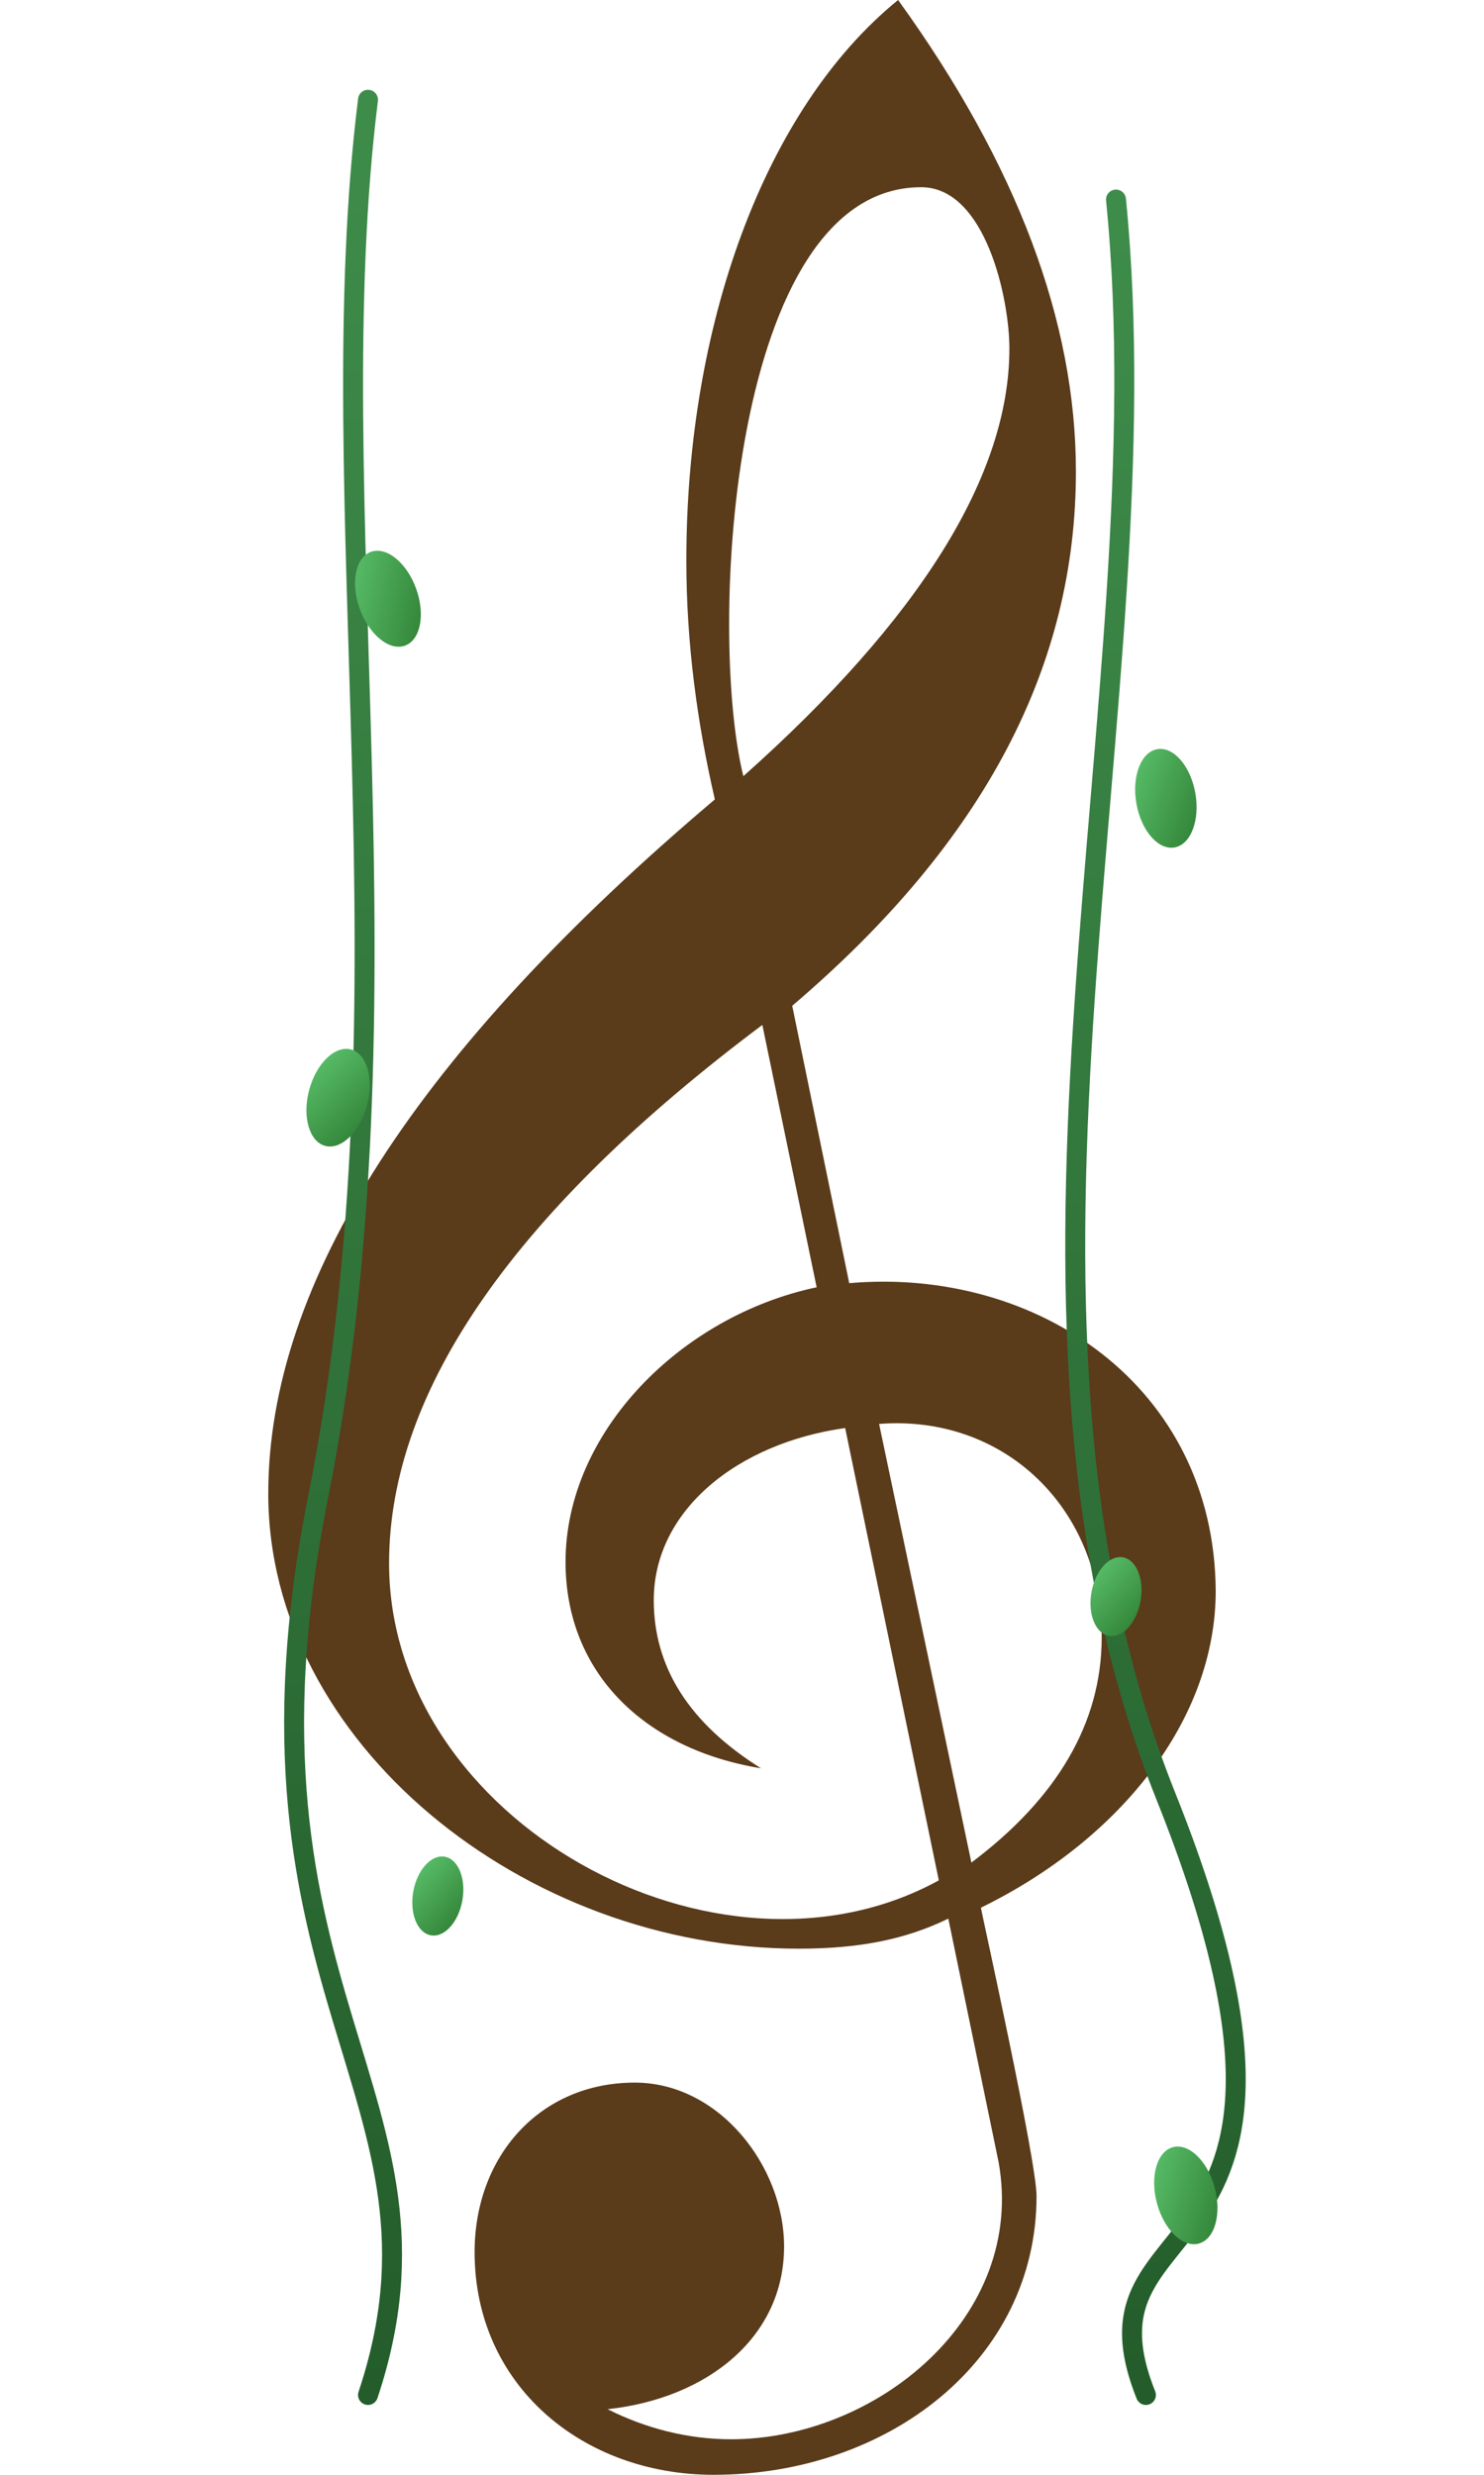 <svg version="1.1" id="Capa_1" xmlns="http://www.w3.org/2000/svg" x="0px"
     y="0px"
     width="30" height="50"
     viewBox="0 0 95 248" style="enable-background:new 0 0 25.8 25.8;" xml:space="preserve">
    <defs>
        <!-- 棕绿色藤蔓渐变 -->
        <linearGradient id="vine" x1="0" y1="0" x2="0" y2="1">
            <stop offset="0%" stop-color="#3e8c4a"/>
            <stop offset="100%" stop-color="#245d2b"/>
        </linearGradient>

        <!-- 叶子渐变 -->
        <linearGradient id="leaf" x1="0" y1="0" x2="1" y2="1">
            <stop offset="0%" stop-color="#5cc46e"/>
            <stop offset="100%" stop-color="#2e7d32"/>
        </linearGradient>
    </defs>

    <!-- 🎼 原高音谱号 -->
    <path d="M58.252 128.588L52.536 100.789C71.999 84.219 80.981 66.553 80.981 47.245C80.981 32.318 75.129 16.57 63.152 0C49.678 10.955 41.92 32.729 41.92 56.146C41.92 64.499 43.009 72.442 44.778 80.11C14.971 105.308 0 128.451 0 149.676C0 174.6 25.587 195.278 53.216 195.278C59.341 195.278 63.968 194.319 68.188 192.265L73.224 216.641C76.031 232.176 60.986 244.44 46.411 244.44C42.056 244.44 37.837 243.344 34.026 241.427C44.097 240.331 51.719 234.169 51.719 225.131C51.719 217.051 45.186 208.698 36.748 208.698C27.221 208.698 20.688 216.093 20.688 225.679C20.688 239.099 31.576 248 44.642 248C62.199 248 77.034 236.497 77.034 220.064C77.034 216.504 71.59 191.991 71.454 191.17C85.473 184.322 95 172.272 95 159.399C94.843 138.883 77.048 126.943 58.252 128.588ZM65.466 18.761C71.919 18.761 74.312 29.938 74.312 34.92C74.312 47.655 65.329 62.034 47.636 77.782C44.045 63.331 46.292 18.761 65.466 18.761ZM12.113 156.66C12.113 139.132 25.043 121.056 49.541 102.706L54.986 128.998C41.375 131.874 29.807 143.514 29.807 156.523C29.807 167.616 37.701 175.284 49.405 177.202C42.192 172.683 38.653 167.068 38.653 160.358C38.653 151.32 47.092 144.61 57.844 143.103L67.235 188.431C45.049 200.606 12.113 182.493 12.113 156.66ZM70.501 186.65L61.246 142.692C73.757 141.724 83.567 151.091 83.567 164.055C83.567 172.683 79.076 180.214 70.501 186.65Z"
          fill="#5a3b1a"/>

    <!-- 🌿 缠绕的藤蔓 -->
    <path d="M10 10
           C5 50, 15 100, 5 150
           S20 210, 10 240"
          fill="none"
          stroke="url(#vine)"
          stroke-width="2"
          stroke-linecap="round"/>

    <path d="M85 20
           C90 70, 70 130, 90 180
           S80 220, 88 240"
          fill="none"
          stroke="url(#vine)"
          stroke-width="2"
          stroke-linecap="round"/>

    <!-- 🍃 叶子装饰 -->
    <g fill="url(#leaf)">
        <ellipse cx="12" cy="60" rx="3" ry="5" transform="rotate(-20 12 60)"/>
        <ellipse cx="7" cy="110" rx="3" ry="5" transform="rotate(15 7 110)"/>
        <ellipse cx="17" cy="190" rx="2.5" ry="4" transform="rotate(10 17 190)"/>
        <ellipse cx="90" cy="80" rx="3" ry="5" transform="rotate(-10 90 80)"/>
        <ellipse cx="85" cy="160" rx="2.5" ry="4" transform="rotate(10 85 160)"/>
        <ellipse cx="92" cy="220" rx="3" ry="5" transform="rotate(-15 92 220)"/>
    </g>
</svg>

